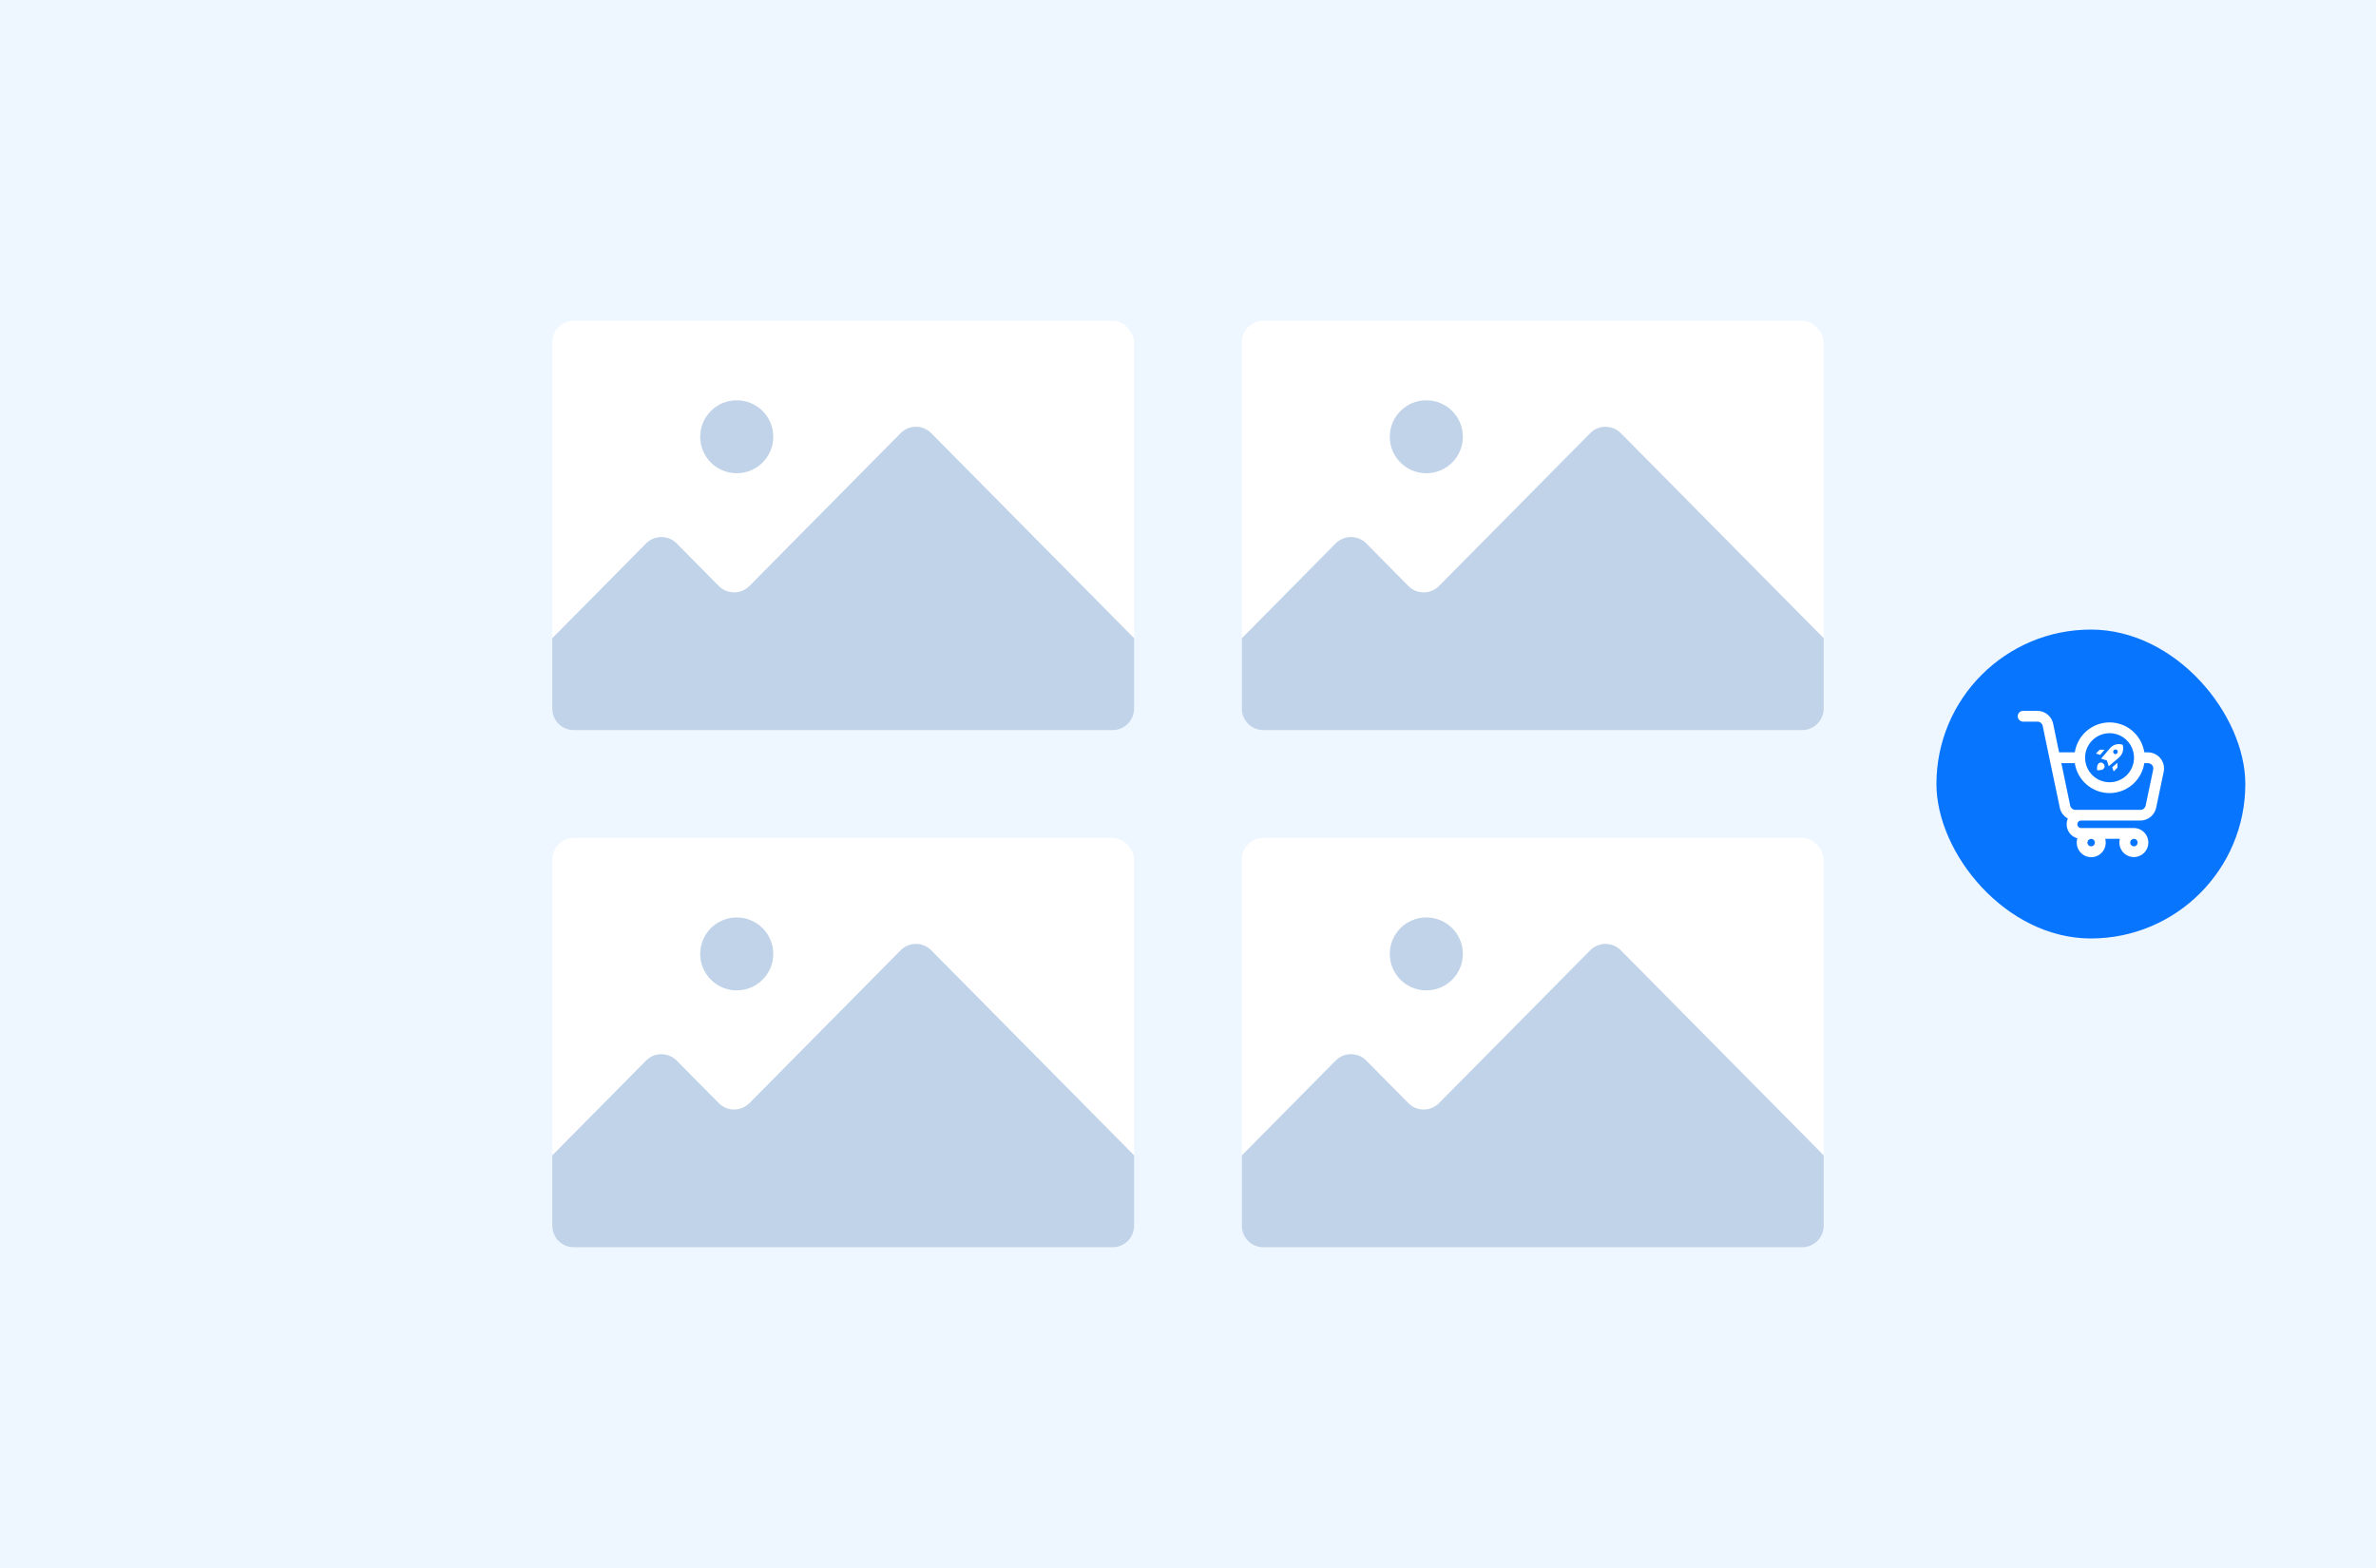 <svg width="200" height="132" viewBox="0 0 200 132" fill="none" xmlns="http://www.w3.org/2000/svg">
<rect width="200" height="132" fill="#EEF6FF"/>
<rect x="46.488" y="27" width="48.977" height="34.465" rx="1.814" fill="white"/>
<ellipse cx="62.015" cy="36.769" rx="3.075" ry="3.07" fill="#C0D3E9"/>
<path d="M54.382 45.749L46.488 53.728V59.651C46.488 60.652 47.3 61.464 48.302 61.464H93.651C94.653 61.464 95.465 60.652 95.465 59.651V53.728L78.388 36.466C77.678 35.748 76.519 35.748 75.809 36.466L63.083 49.33C62.373 50.048 61.214 50.048 60.504 49.33L56.961 45.749C56.251 45.031 55.092 45.031 54.382 45.749Z" fill="#C0D3E9"/>
<rect x="104.535" y="27" width="48.977" height="34.465" rx="1.814" fill="white"/>
<ellipse cx="120.061" cy="36.769" rx="3.075" ry="3.07" fill="#C0D3E9"/>
<path d="M112.428 45.749L104.535 53.728V59.651C104.535 60.652 105.347 61.464 106.349 61.464H151.698C152.7 61.464 153.512 60.652 153.512 59.651V53.728L136.435 36.466C135.725 35.748 134.566 35.748 133.856 36.466L121.13 49.33C120.42 50.048 119.261 50.048 118.551 49.33L115.008 45.749C114.298 45.031 113.138 45.031 112.428 45.749Z" fill="#C0D3E9"/>
<rect x="46.488" y="70.535" width="48.977" height="34.465" rx="1.814" fill="white"/>
<ellipse cx="62.015" cy="80.304" rx="3.075" ry="3.07" fill="#C0D3E9"/>
<path d="M54.382 89.284L46.488 97.264V103.186C46.488 104.187 47.3 105 48.302 105H93.651C94.653 105 95.465 104.187 95.465 103.186V97.264L78.388 80.001C77.678 79.283 76.519 79.283 75.809 80.001L63.083 92.866C62.373 93.583 61.214 93.583 60.504 92.866L56.961 89.284C56.251 88.566 55.092 88.566 54.382 89.284Z" fill="#C0D3E9"/>
<rect x="104.535" y="70.535" width="48.977" height="34.465" rx="1.814" fill="white"/>
<ellipse cx="120.061" cy="80.304" rx="3.075" ry="3.07" fill="#C0D3E9"/>
<path d="M112.428 89.284L104.535 97.264V103.186C104.535 104.187 105.347 105 106.349 105H151.698C152.7 105 153.512 104.187 153.512 103.186V97.264L136.435 80.001C135.725 79.283 134.566 79.283 133.856 80.001L121.13 92.866C120.42 93.583 119.261 93.583 118.551 92.866L115.008 89.284C114.298 88.566 113.138 88.566 112.428 89.284Z" fill="#C0D3E9"/>
<rect x="163" y="53" width="26" height="26.003" rx="13" fill="#0875FF"/>
<path fill-rule="evenodd" clip-rule="evenodd" d="M181.384 63.468C181.567 63.555 181.728 63.681 181.856 63.839C181.981 63.995 182.071 64.177 182.119 64.372C182.166 64.568 182.17 64.771 182.13 64.968L181.495 67.995C181.431 68.3 181.264 68.575 181.022 68.772C180.781 68.969 180.479 69.076 180.168 69.077H175.175C175.091 69.077 175.012 69.11 174.953 69.169C174.894 69.228 174.861 69.308 174.861 69.391C174.861 69.475 174.894 69.555 174.953 69.614C175.012 69.673 175.091 69.706 175.175 69.706H179.617C179.858 69.706 180.094 69.778 180.294 69.912C180.494 70.047 180.651 70.237 180.743 70.461C180.835 70.684 180.859 70.93 180.813 71.167C180.766 71.404 180.65 71.622 180.479 71.793C180.309 71.964 180.092 72.081 179.856 72.128C179.619 72.176 179.374 72.152 179.152 72.059C178.929 71.967 178.738 71.811 178.604 71.61C178.47 71.409 178.398 71.172 178.398 70.931C178.398 70.824 178.413 70.718 178.44 70.614H177.207C177.256 70.798 177.263 70.99 177.226 71.177C177.188 71.363 177.108 71.538 176.992 71.688C176.876 71.838 176.726 71.959 176.555 72.041C176.384 72.123 176.197 72.164 176.007 72.16C175.818 72.157 175.632 72.109 175.464 72.021C175.296 71.933 175.151 71.807 175.04 71.653C174.929 71.499 174.855 71.321 174.825 71.133C174.794 70.946 174.808 70.754 174.864 70.572C174.695 70.527 174.538 70.445 174.403 70.333C174.268 70.222 174.159 70.082 174.083 69.924C174.007 69.766 173.965 69.593 173.962 69.418C173.958 69.243 173.992 69.068 174.061 68.907C173.89 68.814 173.74 68.684 173.622 68.528C173.505 68.371 173.423 68.191 173.381 67.999V67.981L172.407 63.336L171.944 61.112C171.923 61.01 171.867 60.918 171.787 60.852C171.706 60.786 171.606 60.75 171.502 60.75H170.295C170.175 60.75 170.06 60.702 169.975 60.617C169.89 60.532 169.842 60.416 169.842 60.296C169.842 60.175 169.89 60.06 169.975 59.975C170.06 59.89 170.175 59.842 170.295 59.842H171.502C171.812 59.843 172.113 59.952 172.353 60.149C172.594 60.346 172.76 60.62 172.823 60.925L173.325 63.336H174.647C174.754 62.635 175.107 61.995 175.644 61.532C176.181 61.07 176.865 60.815 177.572 60.815C178.28 60.815 178.964 61.07 179.501 61.532C180.037 61.995 180.391 62.635 180.498 63.336H180.8C181.002 63.336 181.202 63.381 181.384 63.468ZM178.715 62.067C178.376 61.841 177.978 61.72 177.57 61.72V61.723C177.024 61.724 176.501 61.942 176.115 62.33C175.729 62.717 175.512 63.243 175.511 63.79C175.512 64.199 175.633 64.599 175.86 64.938C176.087 65.278 176.409 65.542 176.785 65.698C177.162 65.854 177.576 65.895 177.976 65.814C178.376 65.734 178.742 65.537 179.03 65.248C179.318 64.958 179.514 64.59 179.593 64.189C179.672 63.788 179.631 63.372 179.475 62.994C179.318 62.617 179.054 62.294 178.715 62.067ZM176.282 71.11C176.317 71.058 176.336 70.998 176.336 70.935C176.337 70.852 176.304 70.772 176.246 70.713C176.189 70.654 176.11 70.62 176.027 70.619C175.965 70.618 175.904 70.636 175.852 70.67C175.799 70.704 175.759 70.752 175.734 70.81C175.71 70.867 175.703 70.93 175.714 70.992C175.726 71.053 175.755 71.11 175.798 71.154C175.842 71.199 175.898 71.229 175.959 71.242C176.019 71.255 176.083 71.249 176.14 71.225C176.198 71.202 176.247 71.162 176.282 71.11ZM179.883 71.11C179.918 71.058 179.936 70.997 179.937 70.935C179.937 70.894 179.929 70.853 179.913 70.814C179.898 70.776 179.875 70.741 179.845 70.712C179.816 70.682 179.782 70.659 179.743 70.643C179.705 70.627 179.664 70.619 179.623 70.619C179.561 70.619 179.5 70.637 179.449 70.672C179.397 70.706 179.357 70.755 179.333 70.813C179.31 70.87 179.303 70.934 179.315 70.995C179.327 71.056 179.357 71.112 179.401 71.156C179.444 71.2 179.5 71.23 179.561 71.242C179.622 71.255 179.685 71.249 179.742 71.225C179.799 71.201 179.849 71.161 179.883 71.11ZM180.61 67.818L181.245 64.791C181.259 64.725 181.258 64.656 181.243 64.591C181.227 64.525 181.198 64.463 181.156 64.411C181.112 64.358 181.058 64.315 180.996 64.287C180.934 64.258 180.866 64.243 180.798 64.244H180.496C180.39 64.946 180.036 65.586 179.499 66.049C178.962 66.511 178.278 66.765 177.571 66.765C176.863 66.765 176.179 66.511 175.643 66.049C175.106 65.586 174.752 64.946 174.645 64.244H173.515L174.259 67.818C174.281 67.92 174.336 68.011 174.417 68.077C174.498 68.142 174.599 68.178 174.703 68.178H180.168C180.271 68.178 180.372 68.142 180.452 68.076C180.533 68.011 180.588 67.919 180.61 67.818ZM177.501 64.508L177.35 64.018L176.861 63.867L177.605 62.996C177.731 62.842 177.901 62.731 178.092 62.677C178.283 62.623 178.486 62.629 178.674 62.694C178.733 62.883 178.735 63.084 178.682 63.275C178.628 63.465 178.521 63.636 178.373 63.767L177.501 64.508ZM178.148 63.108C178.125 63.098 178.101 63.092 178.075 63.092C178.023 63.092 177.973 63.112 177.936 63.15C177.899 63.187 177.878 63.237 177.878 63.29C177.878 63.342 177.899 63.393 177.936 63.43C177.973 63.467 178.023 63.488 178.075 63.488C178.125 63.482 178.17 63.459 178.204 63.423C178.238 63.387 178.258 63.34 178.261 63.29C178.262 63.265 178.258 63.239 178.249 63.216C178.24 63.192 178.226 63.17 178.209 63.152C178.192 63.134 178.171 63.119 178.148 63.108ZM177.152 63.113H176.742L176.427 63.431L176.783 63.551L177.152 63.113ZM177.917 64.942L178.234 64.625V64.215L177.799 64.585L177.917 64.942ZM176.63 64.293C176.479 64.444 176.525 64.836 176.525 64.836C176.525 64.836 176.921 64.875 177.054 64.73C177.085 64.703 177.11 64.669 177.127 64.631C177.144 64.594 177.153 64.553 177.153 64.511C177.153 64.47 177.144 64.429 177.127 64.391C177.11 64.353 177.085 64.32 177.054 64.293C177.028 64.261 176.996 64.236 176.959 64.219C176.923 64.202 176.883 64.193 176.842 64.193C176.802 64.193 176.762 64.202 176.725 64.219C176.689 64.236 176.656 64.261 176.63 64.293Z" fill="white"/>
</svg>
